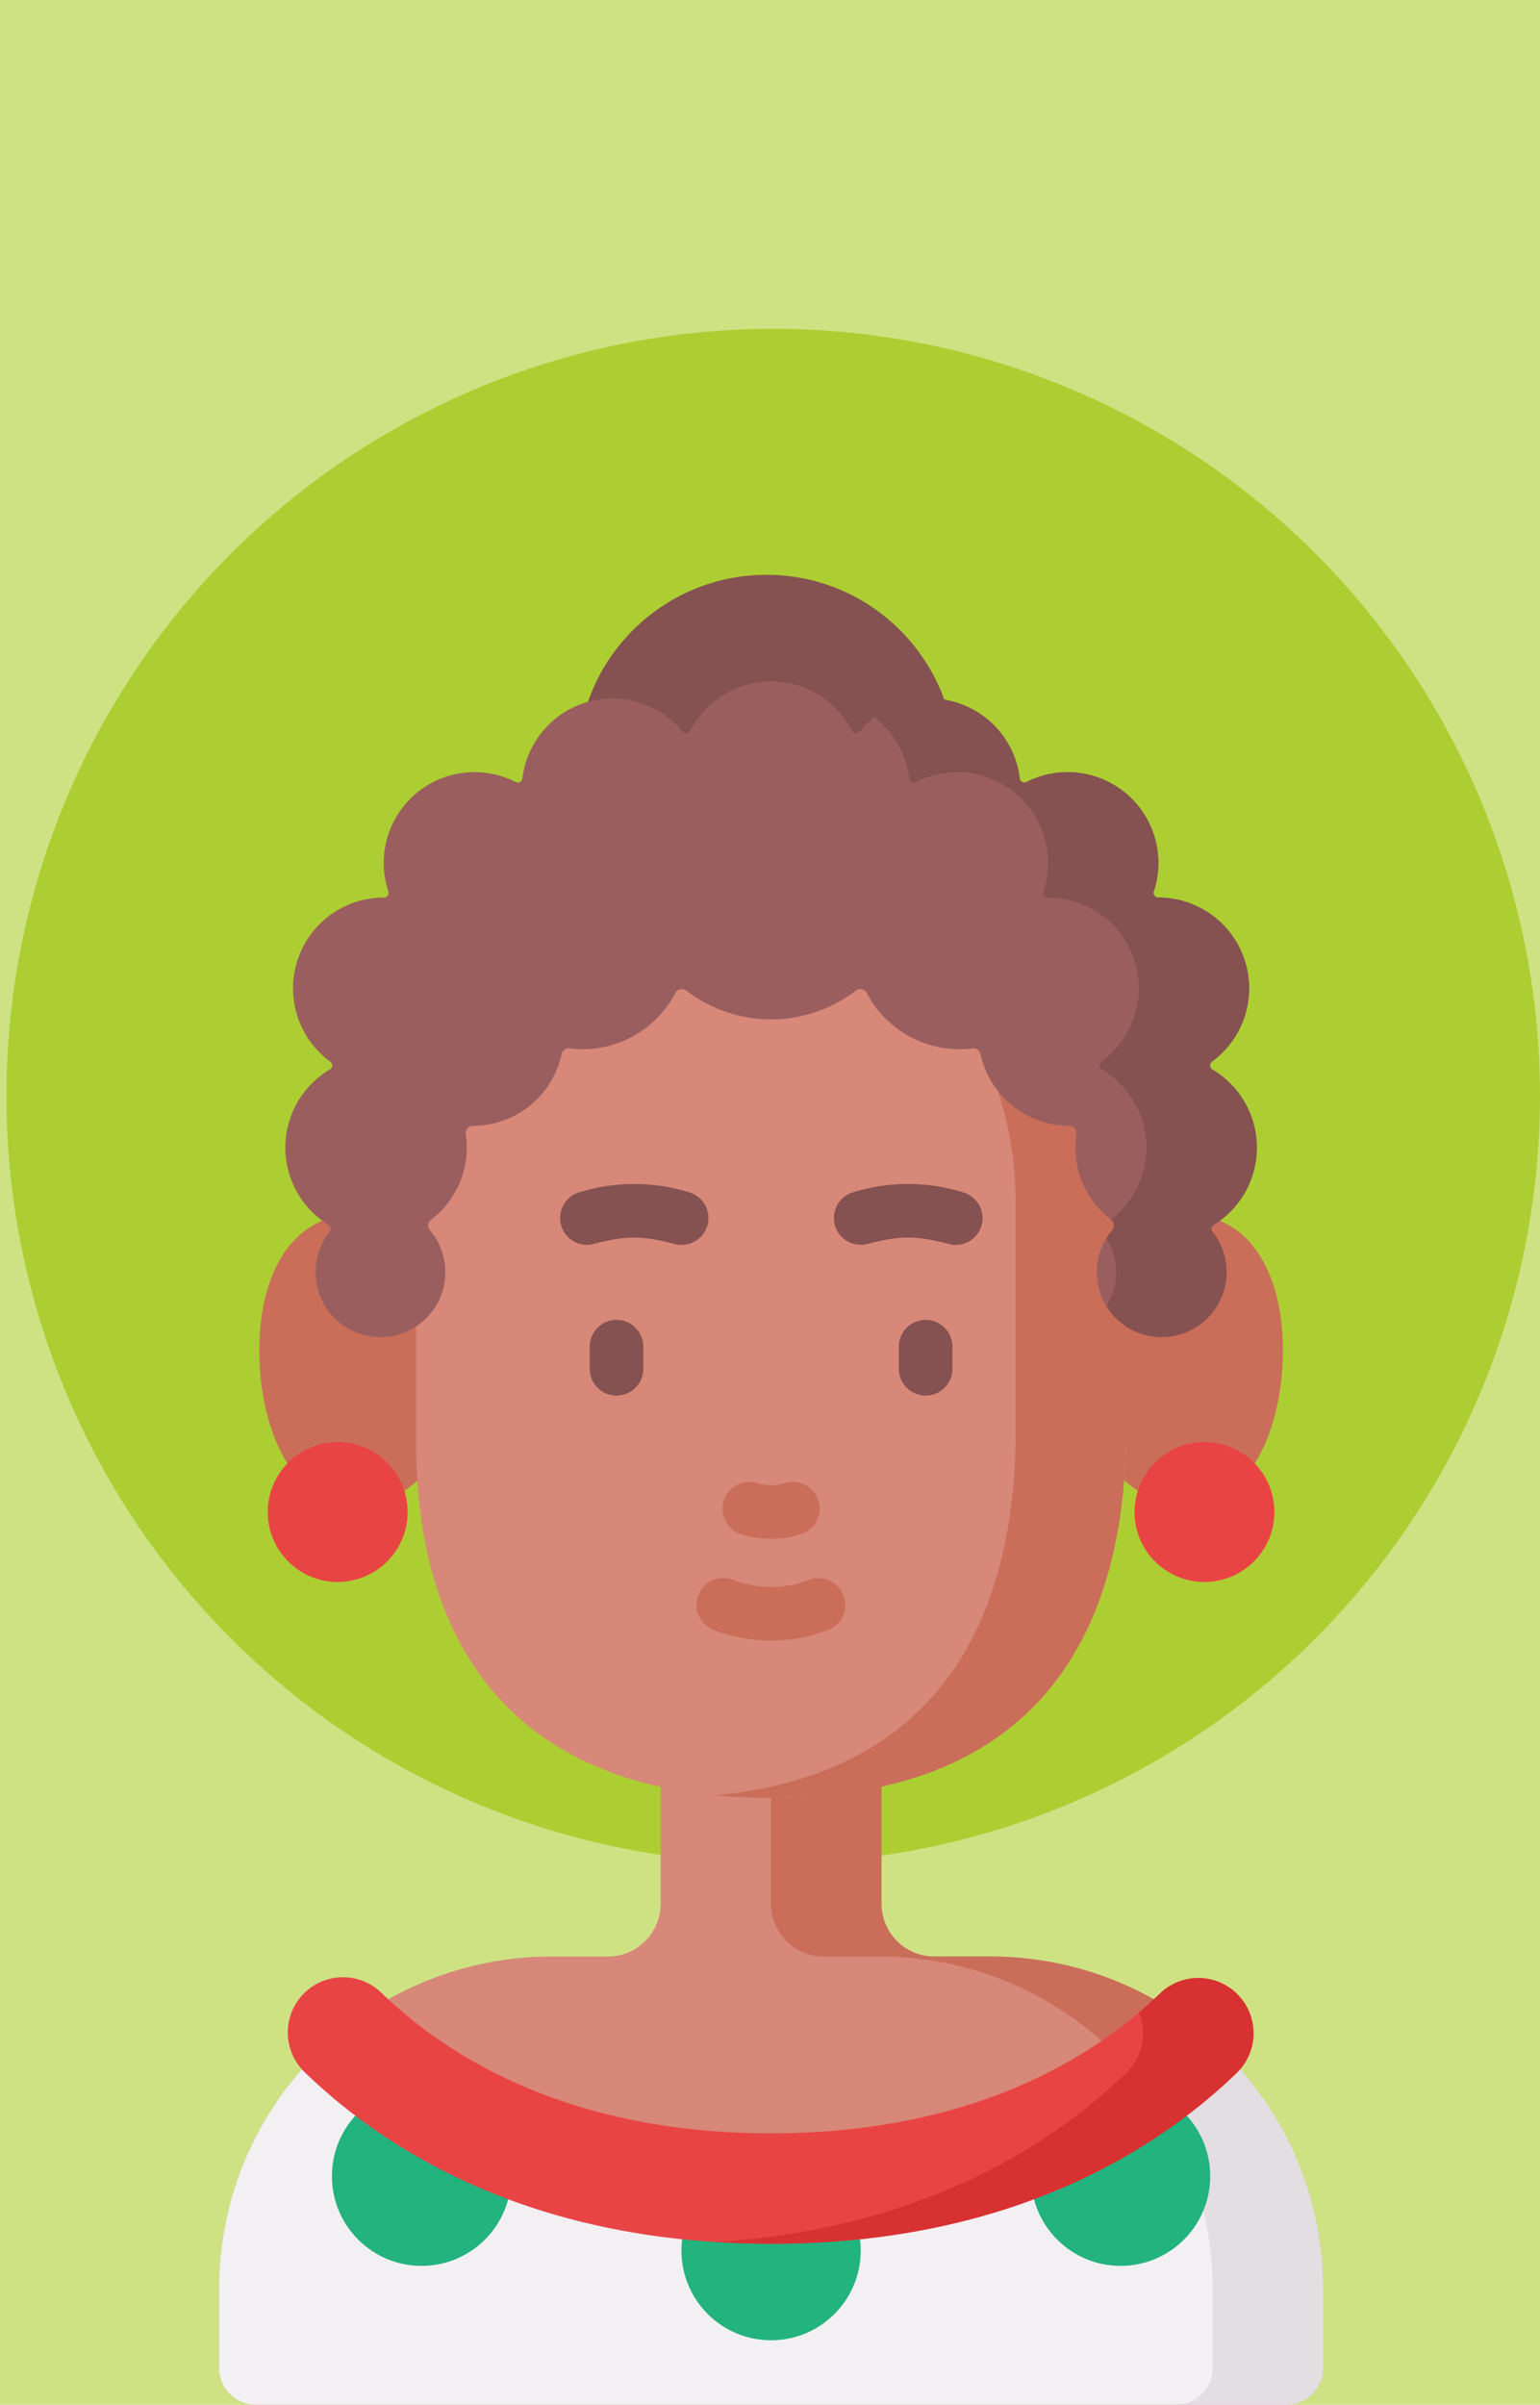 <svg xmlns="http://www.w3.org/2000/svg" width="239" height="373" viewBox="0 0 239 373">
  <g id="Grupo_80449" data-name="Grupo 80449" transform="translate(-430 -5217)">
    <rect id="Rectángulo_33774" data-name="Rectángulo 33774" width="239" height="373" transform="translate(430 5217)" fill="#cee284"/>
    <circle id="Elipse_4734" data-name="Elipse 4734" cx="119" cy="119" r="119" transform="translate(431 5268)" fill="#adce32"/>
    <g id="mujer_1_" data-name="mujer (1)" transform="translate(362.527 5306.157)">
      <path id="Trazado_114074" data-name="Trazado 114074" d="M272.807,409.626v12.245a5.711,5.711,0,0,1-5.711,5.711H107.184a5.711,5.711,0,0,1-5.711-5.711v-12.25a51.566,51.566,0,0,1,51.566-51.566h8.777a8.19,8.19,0,0,0,8.19-8.19v-27.3h34.267v27.3a8.19,8.19,0,0,0,8.19,8.19h8.771a51.572,51.572,0,0,1,51.572,51.572Z" transform="translate(0 -143.739)" fill="#d78878"/>
      <path id="Trazado_114075" data-name="Trazado 114075" d="M290.1,358.055h-8.771a8.19,8.19,0,0,1-8.19-8.19v-27.3H256v27.3a8.19,8.19,0,0,0,8.19,8.19h8.771a51.571,51.571,0,0,1,51.571,51.571V421.87a5.711,5.711,0,0,1-5.711,5.711h17.133a5.711,5.711,0,0,0,5.711-5.711V409.626A51.57,51.57,0,0,0,290.1,358.055Z" transform="translate(-68.86 -143.739)" fill="#ca6e59"/>
      <path id="Trazado_114076" data-name="Trazado 114076" d="M272.807,447.453V459.7a5.713,5.713,0,0,1-5.711,5.711H107.184a5.713,5.713,0,0,1-5.711-5.711v-12.25a51.472,51.472,0,0,1,19.018-40c11.171,10.9,32,24.421,66.649,24.421s55.472-13.518,66.643-24.415a51.45,51.45,0,0,1,19.024,40Z" transform="translate(0 -181.566)" fill="#f3f0f3"/>
      <g id="Grupo_80436" data-name="Grupo 80436" transform="translate(244.388 225.886)">
        <g id="Grupo_80435" data-name="Grupo 80435">
          <path id="Trazado_114077" data-name="Trazado 114077" d="M368.66,407.457a78.123,78.123,0,0,1-9.4,7.806,51.341,51.341,0,0,1,11.286,32.2V459.7a5.713,5.713,0,0,1-5.711,5.711h17.133a5.713,5.713,0,0,0,5.711-5.711V447.458A51.452,51.452,0,0,0,368.66,407.457Z" transform="translate(-359.265 -407.457)" fill="#e2dee2"/>
        </g>
      </g>
      <circle id="Elipse_4728" data-name="Elipse 4728" cx="29.326" cy="29.326" r="29.326" transform="translate(157.105 0)" fill="#855151"/>
      <g id="Grupo_80437" data-name="Grupo 80437" transform="translate(107.707 99.208)">
        <path id="Trazado_114078" data-name="Trazado 114078" d="M144.688,201.577c0,12.5-7.642,22.625-17.068,22.625s-14.9-11.633-14.9-24.128,5.476-21.121,14.9-21.121S144.688,189.082,144.688,201.577Z" transform="translate(-112.718 -178.952)" fill="#ca6e59"/>
        <path id="Trazado_114079" data-name="Trazado 114079" d="M341.614,201.577c0,12.5,7.642,22.625,17.068,22.625s14.9-11.633,14.9-24.128-5.476-21.121-14.9-21.121S341.614,189.082,341.614,201.577Z" transform="translate(-214.718 -178.952)" fill="#ca6e59"/>
      </g>
      <path id="Trazado_114080" data-name="Trazado 114080" d="M156.634,168.608V131.124a55.087,55.087,0,0,1,110.173,0V168.4c-.6,30.833-14.657,55.19-55.19,55.19s-54.983-24.617-54.983-54.983Z" transform="translate(-24.581 -33.884)" fill="#d78878"/>
      <path id="Trazado_114081" data-name="Trazado 114081" d="M249.045,76.037a55.52,55.52,0,0,0-8.567.664A55.1,55.1,0,0,1,287,131.124V168.4c-.554,28.546-12.649,51.537-46.605,54.792q4.067.391,8.548.4c40.533,0,54.591-24.357,55.19-55.19V131.124a55.086,55.086,0,0,0-55.086-55.087Z" transform="translate(-61.905 -33.884)" fill="#ca6e59"/>
      <g id="Grupo_80439" data-name="Grupo 80439" transform="translate(154.364 94.489)">
        <path id="Trazado_114082" data-name="Trazado 114082" d="M245.426,261.945a15.435,15.435,0,0,0,8.954,0,4.158,4.158,0,0,0-2.1-8.046,7.407,7.407,0,0,1-4.751,0,4.158,4.158,0,0,0-2.1,8.046Z" transform="translate(-217.127 -207.57)" fill="#ca6e59"/>
        <g id="Grupo_80438" data-name="Grupo 80438" transform="translate(0)">
          <path id="Trazado_114083" data-name="Trazado 114083" d="M219.8,176.777a4.158,4.158,0,0,0-2.973-5.073,28.7,28.7,0,0,0-16.843,0,4.158,4.158,0,0,0,2.1,8.046c5.08-1.327,7.561-1.327,12.642,0a4.153,4.153,0,0,0,5.073-2.973Z" transform="translate(-196.879 -170.44)" fill="#855151"/>
          <path id="Trazado_114084" data-name="Trazado 114084" d="M293.477,171.7a28.7,28.7,0,0,0-16.843,0,4.158,4.158,0,0,0,2.1,8.046c5.08-1.327,7.561-1.327,12.642,0a4.158,4.158,0,1,0,2.1-8.046Z" transform="translate(-231.034 -170.44)" fill="#855151"/>
          <path id="Trazado_114085" data-name="Trazado 114085" d="M209.39,208.459a4.158,4.158,0,0,0-4.158,4.158v3.427a4.158,4.158,0,1,0,8.316,0v-3.427A4.158,4.158,0,0,0,209.39,208.459Z" transform="translate(-200.601 -187.382)" fill="#855151"/>
          <path id="Trazado_114086" data-name="Trazado 114086" d="M295.926,208.459a4.158,4.158,0,0,0-4.158,4.158v3.427a4.158,4.158,0,1,0,8.316,0v-3.427A4.158,4.158,0,0,0,295.926,208.459Z" transform="translate(-239.163 -187.382)" fill="#855151"/>
        </g>
        <path id="Trazado_114087" data-name="Trazado 114087" d="M252.54,281.009a16.26,16.26,0,0,1-11.63,0,4.158,4.158,0,1,0-3.128,7.705,24.647,24.647,0,0,0,17.887,0,4.158,4.158,0,0,0-3.128-7.705Z" transform="translate(-213.949 -219.575)" fill="#ca6e59"/>
      </g>
      <path id="Trazado_114088" data-name="Trazado 114088" d="M270.789,102.128a14.073,14.073,0,0,0-6.91-12.119.722.722,0,0,1-.062-1.21,14.08,14.08,0,0,0-8.3-25.452H255.5a.731.731,0,0,1-.7-.96A14.083,14.083,0,0,0,235.04,45.427a.719.719,0,0,1-1.046-.559,14.077,14.077,0,0,0-24.852-7.262.723.723,0,0,1-1.207-.129,14.08,14.08,0,0,0-25.067,0,.722.722,0,0,1-1.207.129,14.077,14.077,0,0,0-24.852,7.262.72.72,0,0,1-1.046.559A14.084,14.084,0,0,0,136,62.4a.722.722,0,0,1-.7.946h-.011a14.08,14.08,0,0,0-8.3,25.452.722.722,0,0,1-.062,1.21,14.082,14.082,0,0,0-.2,24.118.714.714,0,0,1,.174,1.054,10.073,10.073,0,1,0,15.553-.243,1.137,1.137,0,0,1,.206-1.637,14.081,14.081,0,0,0,5.361-13.258,1.109,1.109,0,0,1,1.088-1.29h.014a14.082,14.082,0,0,0,13.764-11.118,1.128,1.128,0,0,1,1.243-.887,16.271,16.271,0,0,0,16.417-8.582,1.144,1.144,0,0,1,1.717-.383,21.592,21.592,0,0,0,26.278,0,1.145,1.145,0,0,1,1.717.383,16.271,16.271,0,0,0,16.417,8.582,1.127,1.127,0,0,1,1.243.887,14.082,14.082,0,0,0,13.764,11.118h.014a1.109,1.109,0,0,1,1.088,1.29,14.081,14.081,0,0,0,5.36,13.257,1.136,1.136,0,0,1,.212,1.632,10.072,10.072,0,1,0,15.546.247.712.712,0,0,1,.176-1.051A14.069,14.069,0,0,0,270.789,102.128Z" transform="translate(-8.262 -13.285)" fill="#9b5e5e"/>
      <g id="Grupo_80440" data-name="Grupo 80440" transform="translate(203.185 19.183)">
        <path id="Trazado_114089" data-name="Trazado 114089" d="M337.573,116.26a14.082,14.082,0,0,0-.2-24.118.722.722,0,0,1-.062-1.21,14.08,14.08,0,0,0-8.3-25.452H329a.731.731,0,0,1-.7-.96,14.083,14.083,0,0,0-19.768-16.959A.719.719,0,0,1,307.49,47a14.073,14.073,0,0,0-22.547-9.487A14.06,14.06,0,0,1,290.357,47a.72.72,0,0,0,1.046.559A14.084,14.084,0,0,1,311.17,64.52a.731.731,0,0,0,.7.96h.011a14.08,14.08,0,0,1,8.3,25.452.722.722,0,0,0,.062,1.21,14.073,14.073,0,0,1,1.393,23.287l0,0a1.136,1.136,0,0,1,.212,1.632,10.146,10.146,0,0,0-.893,1.247,10,10,0,0,1-.009,10.558A10.07,10.07,0,1,0,337.4,117.311a.714.714,0,0,1,.176-1.051Z" transform="translate(-284.943 -34.602)" fill="#855151"/>
      </g>
      <circle id="Elipse_4729" data-name="Elipse 4729" cx="10.851" cy="10.851" r="10.851" transform="translate(109.029 134.518)" fill="#e94444"/>
      <circle id="Elipse_4730" data-name="Elipse 4730" cx="10.851" cy="10.851" r="10.851" transform="translate(243.549 134.518)" fill="#e94444"/>
      <g id="Grupo_80441" data-name="Grupo 80441" transform="translate(118.986 234.473)">
        <circle id="Elipse_4731" data-name="Elipse 4731" cx="13.911" cy="13.911" r="13.911" transform="translate(0)" fill="#22b37f"/>
        <circle id="Elipse_4732" data-name="Elipse 4732" cx="13.911" cy="13.911" r="13.911" transform="translate(108.485)" fill="#22b37f"/>
      </g>
      <circle id="Elipse_4733" data-name="Elipse 4733" cx="13.911" cy="13.911" r="13.911" transform="translate(173.229 246.012)" fill="#22b37f"/>
      <path id="Trazado_114090" data-name="Trazado 114090" d="M268.186,395.12a8.567,8.567,0,0,0-12.113-.227c-10.272,9.895-29.083,21.69-60.361,21.69-31.364,0-50.2-11.855-60.477-21.8a8.567,8.567,0,0,0-11.915,12.313c12.55,12.145,35.3,26.622,72.391,26.622,36.989,0,59.7-14.4,72.247-26.483a8.566,8.566,0,0,0,.228-12.113Z" transform="translate(-8.573 -174.848)" fill="#e94444"/>
      <g id="Grupo_80442" data-name="Grupo 80442" transform="translate(178.572 217.649)">
        <path id="Trazado_114091" data-name="Trazado 114091" d="M321.587,395.221a8.567,8.567,0,0,0-12.113-.227c-1,.966-2.091,1.951-3.26,2.94a8.563,8.563,0,0,1-1.987,9.4c-11.543,11.118-31.711,24.192-63.681,26.207,2.77.175,5.618.276,8.567.276,36.989,0,59.7-14.4,72.247-26.483a8.565,8.565,0,0,0,.227-12.112Z" transform="translate(-240.546 -392.598)" fill="#d83131"/>
      </g>
    </g>
  </g>
</svg>
